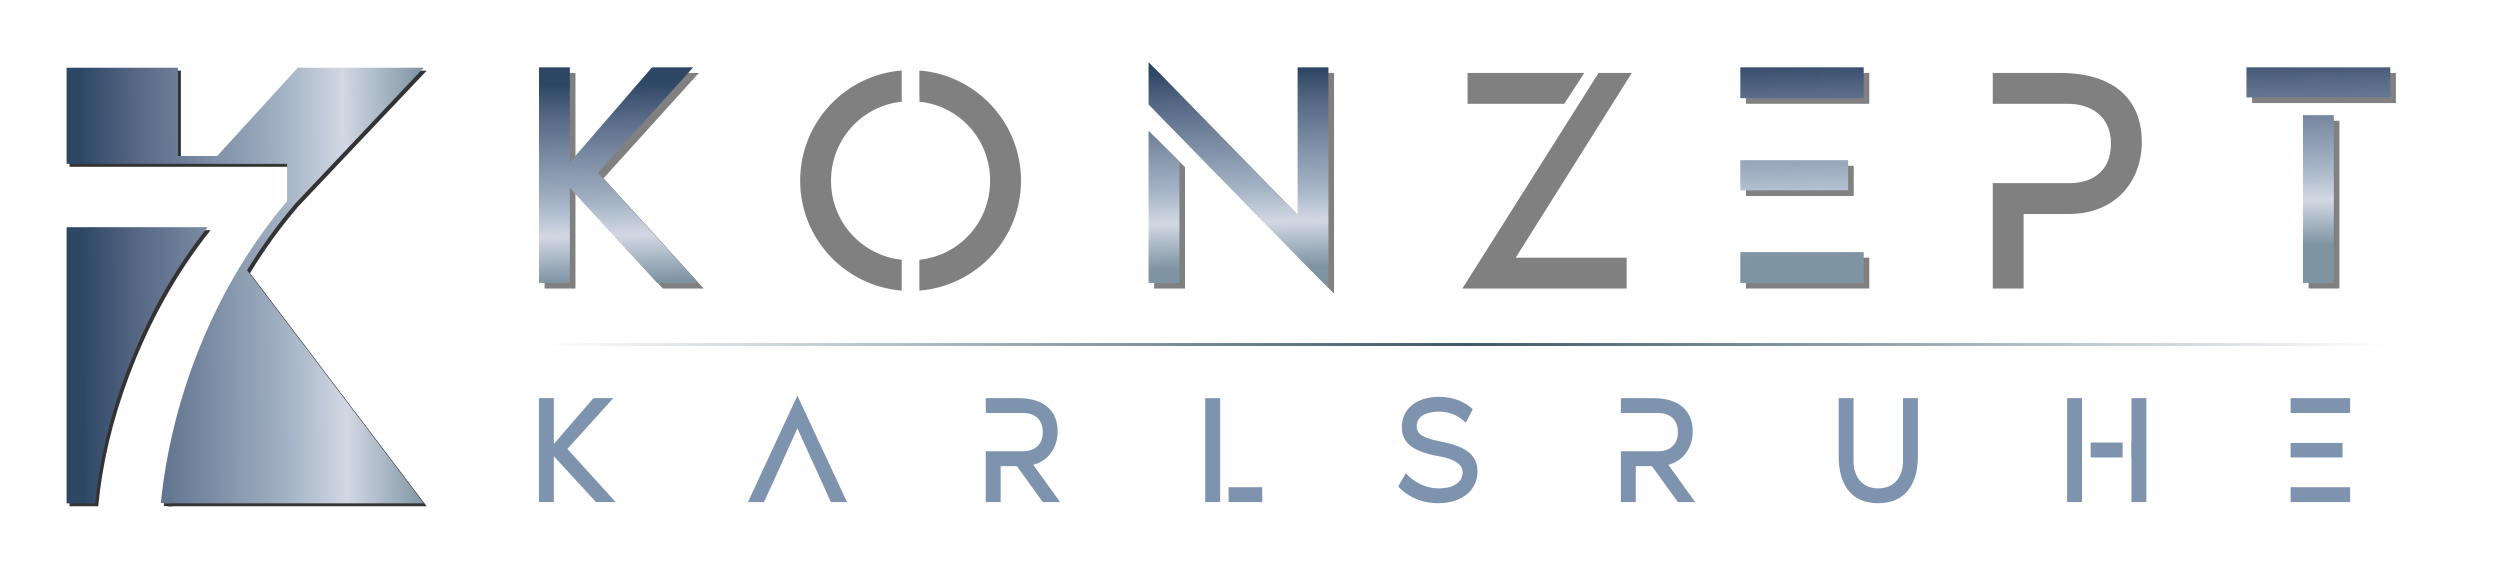 <?xml version="1.0" encoding="UTF-8" standalone="no"?>
<!-- Created with Inkscape (http://www.inkscape.org/) -->

<svg
   version="1.1"
   id="svg2"
   xml:space="preserve"
   width="847.19"
   height="191.057"
   viewBox="0 0 847.19 191.057"
   sodipodi:docname="logo_onwhite.svg"
   inkscape:version="1.2.2 (732a01da63, 2022-12-09)"
   inkscape:export-filename="logo_final.png"
   inkscape:export-xdpi="283.29001"
   inkscape:export-ydpi="283.29001"
   xmlns:inkscape="http://www.inkscape.org/namespaces/inkscape"
   xmlns:sodipodi="http://sodipodi.sourceforge.net/DTD/sodipodi-0.dtd"
   xmlns:xlink="http://www.w3.org/1999/xlink"
   xmlns="http://www.w3.org/2000/svg"
   xmlns:svg="http://www.w3.org/2000/svg"><defs
     id="defs6"><linearGradient
       inkscape:collect="always"
       xlink:href="#linearGradient23671"
       id="linearGradient23673"
       x1="440.969"
       y1="-343.636"
       x2="676.289"
       y2="-346.732"
       gradientUnits="userSpaceOnUse"
       spreadMethod="reflect"
       gradientTransform="matrix(1,0,0,0.121,2.157,-303.057)" /><linearGradient
       inkscape:collect="always"
       id="linearGradient23671"><stop
         style="stop-color:#3c5765;stop-opacity:1;"
         offset="0"
         id="stop23667" /><stop
         style="stop-color:#3c5765;stop-opacity:0;"
         offset="1"
         id="stop23669" /></linearGradient><linearGradient
       inkscape:collect="always"
       id="linearGradient2816-9"><stop
         style="stop-color:#2e4765;stop-opacity:1;"
         offset="0.033"
         id="stop2812-8" /><stop
         style="stop-color:#566885;stop-opacity:1;"
         offset="0.193"
         id="stop5084" /><stop
         style="stop-color:#a4b3c5;stop-opacity:1;"
         offset="0.612"
         id="stop10093-0" /><stop
         style="stop-color:#d2d8e3;stop-opacity:1;"
         offset="0.776"
         id="stop6739-2" /><stop
         style="stop-color:#7e94a3;stop-opacity:1;"
         offset="1"
         id="stop2814-8" /></linearGradient><linearGradient
       inkscape:collect="always"
       xlink:href="#linearGradient2816-9"
       id="linearGradient7525"
       gradientUnits="userSpaceOnUse"
       gradientTransform="translate(-146.314,-26.671)"
       x1="1030.863"
       y1="3768.001"
       x2="1931.334"
       y2="3777.04"
       spreadMethod="pad" /><linearGradient
       inkscape:collect="always"
       xlink:href="#linearGradient2816-9"
       id="linearGradient2716"
       gradientUnits="userSpaceOnUse"
       gradientTransform="translate(-146.314,-26.671)"
       x1="356.708"
       y1="439.39"
       x2="357.803"
       y2="387.382"
       spreadMethod="pad" /></defs><sodipodi:namedview
     id="namedview4"
     pagecolor="#ffffff"
     bordercolor="#666666"
     borderopacity="1.0"
     inkscape:pageshadow="2"
     inkscape:pageopacity="0.0"
     inkscape:pagecheckerboard="0"
     inkscape:showpageshadow="2"
     inkscape:deskcolor="#d1d1d1"
     showgrid="false"
     inkscape:zoom="1.556343"
     inkscape:cx="479.00751"
     inkscape:cy="134.93169"
     inkscape:window-width="2560"
     inkscape:window-height="1017"
     inkscape:window-x="1042"
     inkscape:window-y="276"
     inkscape:window-maximized="1"
     inkscape:current-layer="g8"
     showguides="false"
     inkscape:lockguides="false" /><g
     id="g8"
     inkscape:groupmode="layer"
     inkscape:label="ink_ext_XXXXXX"
     transform="matrix(1.333,0,0,-1.333,-94.349,576.708)"><rect
       style="fill:#ffffff;stroke-width:0.1;-inkscape-stroke:none;stop-color:#000000"
       id="rect11639"
       width="635.393"
       height="143.292"
       x="70.762"
       y="-432.531"
       transform="scale(1,-1)" /><path
       id="path48-3"
       style="font-variation-settings:normal;opacity:1;vector-effect:none;fill:#333333;fill-opacity:1;fill-rule:nonzero;stroke:none;stroke-width:0.1;stroke-linecap:butt;stroke-linejoin:miter;stroke-miterlimit:4;stroke-dasharray:none;stroke-dashoffset:0;stroke-opacity:1;-inkscape-stroke:none;stop-color:#000000;stop-opacity:1"
       d="m 112.411,304.035 c 1.462,14.094 5.066,28.149 10.619,41.358 5.374,12.824 12.594,24.854 21.481,35.357 v 9.49 H 88.455 v 1.988 h 58.044 v -12.208 l -0.231,-0.283 c -8.849,-10.4 -16.044,-22.353 -21.404,-35.113 -5.476,-13.042 -9.029,-26.906 -10.478,-40.794 l -1.975,0.205 m 13.427,87.206 21.391,23.43 h 32.023 l -33.754,-35.69 v 12.26 z m 8.362,-27.868 45.052,-59.441 h -65.853 c 0.564,6.463 1.846,13.504 3.834,21.109 2.821,10.811 6.951,21.019 12.338,30.625 1.551,2.757 3.09,5.322 4.629,7.707 z m -38.448,-59.441 h -7.297 v 70.201 h 35.87 c -8.695,-10.926 -15.594,-23.353 -20.801,-37.229 -4.168,-11.157 -6.759,-22.149 -7.772,-32.972 z m -7.297,87.309 v 23.43 h 28.316 v -23.43 H 88.455" /><path
       id="path48"
       style="fill:url(#linearGradient7525);fill-opacity:1.0;fill-rule:nonzero;stroke:none;font-variation-settings:normal;opacity:1;vector-effect:none;stroke-width:1;stroke-linecap:butt;stroke-linejoin:miter;stroke-miterlimit:4;stroke-dasharray:none;stroke-dashoffset:0;stroke-opacity:1;-inkscape-stroke:none;stop-color:#000000;stop-opacity:1"
       d="m 1116.61,3047.85 c 14.62,140.94 50.66,281.49 106.19,413.58 53.74,128.24 125.94,248.54 214.81,353.57 v 94.9 H 877.051 v 19.88 H 1457.49 V 3807.7 l -2.31,-2.83 c -88.49,-104 -160.44,-223.53 -214.04,-351.13 -54.76,-130.42 -90.29,-269.06 -104.78,-407.94 l -19.75,2.05 m 134.27,872.06 213.91,234.3 h 320.23 l -337.54,-356.9 v 122.6 z m 83.62,-278.68 450.52,-594.41 h -658.53 c 5.64,64.63 18.46,135.04 38.34,211.09 28.21,108.11 69.51,210.19 123.38,306.25 15.51,27.57 30.9,53.22 46.29,77.07 z M 950.023,3046.82 h -72.972 v 702.01 H 1235.75 C 1148.8,3639.57 1079.81,3515.3 1027.74,3376.54 986.059,3264.97 960.152,3155.05 950.023,3046.82 Z m -72.972,873.09 v 234.3 h 283.159 v -234.3 H 877.051"
       transform="scale(0.1)" /><g
       id="g5282-4"
       style="fill:#808080;fill-opacity:1"
       transform="translate(3.581,-1.321)"><path
         d="M 220.629,388.635 244.859,415.421 H 234.375 L 213.492,391.279 V 415.421 h -7.843 v -54.806 h 7.843 v 24.144 l 22.204,-24.144 h 10.398 l -25.465,28.02"
         style="fill:#808080;fill-opacity:1;fill-rule:nonzero;stroke:none;stroke-width:0.115"
         id="path14-3" /><path
         d="m 270.619,388.018 c 0,-14.715 11.366,-26.786 25.817,-27.933 v 7.843 c -10.133,1.058 -17.975,9.604 -17.975,20.09 0,10.486 7.842,19.032 17.975,20.09 v 7.93 c -14.45,-1.145 -25.817,-13.217 -25.817,-28.02 z m 30.31,28.02 v -7.93 c 10.221,-1.058 17.976,-9.604 17.976,-20.09 0,-10.486 -7.755,-19.032 -17.976,-20.09 v -7.843 c 14.45,1.146 25.833,13.218 25.833,27.933 0,14.803 -11.382,26.875 -25.833,28.02"
         style="fill:#808080;fill-opacity:1;fill-rule:nonzero;stroke:none;stroke-width:0.115"
         id="path16-8" /><path
         d="m 360.611,360.615 h 7.842 v 30.84 l -7.842,7.842 z m 37.888,54.806 v -37.536 l -37.888,38.857 v -10.749 l 45.73,-46.7 v 56.128 h -7.842"
         style="fill:#808080;fill-opacity:1;fill-rule:nonzero;stroke:none;stroke-width:0.115"
         id="path18-4" /><path
         d="m 469.973,415.421 h -29.693 v -7.842 h 24.582 z m 12.072,0 h -8.458 l -34.629,-54.806 h 41.766 v 7.843 h -28.196 l 29.518,46.963"
         style="fill:#808080;fill-opacity:1;fill-rule:nonzero;stroke:none;stroke-width:0.115"
         id="path20-2" /><path
         d="m 511.048,415.421 v -7.842 h 31.368 v 7.842 z m 27.404,-31.28 v 7.665 h -27.404 v -7.665 z M 518.891,368.458 h -7.843 v -7.843 h 31.368 v 7.843 H 518.891"
         style="fill:#808080;fill-opacity:1;fill-rule:nonzero;stroke:none;stroke-width:0.115"
         id="path22-5" /><path
         d="m 590.805,415.421 h -17.006 v -7.842 h 19.032 c 5.728,0 11.016,-2.996 11.016,-10.133 0,-7.137 -4.847,-10.045 -10.575,-10.045 h -19.473 v -26.786 h 7.843 v 18.945 h 11.542 c 11.631,0 18.504,8.106 18.504,18.328 0,10.398 -6.607,17.534 -20.882,17.534"
         style="fill:#808080;fill-opacity:1;fill-rule:nonzero;stroke:none;stroke-width:0.115"
         id="path24-0" /><path
         d="m 676.289,407.756 v 7.665 h -36.567 v -7.665 z m -14.362,-47.141 v 42.646 h -7.842 v -42.646 h 7.842"
         style="fill:#808080;fill-opacity:1;fill-rule:nonzero;stroke:none;stroke-width:0.115"
         id="path26-7" /></g><g
       id="g5282"
       style="fill:url(#linearGradient2716);fill-opacity:1;font-variation-settings:normal;opacity:1;vector-effect:none;stroke:none;stroke-width:0.1;stroke-linecap:butt;stroke-linejoin:miter;stroke-miterlimit:4;stroke-dasharray:none;stroke-dashoffset:0;stroke-opacity:1;-inkscape-stroke:none;stop-color:#000000;stop-opacity:1"
       transform="translate(2.157,0.104)"><path
         d="M 220.629,388.635 244.859,415.421 H 234.375 L 213.492,391.279 V 415.421 h -7.843 v -54.806 h 7.843 v 24.144 l 22.204,-24.144 h 10.398 l -25.465,28.02"
         style="fill:url(#linearGradient2716);fill-opacity:1.0;fill-rule:nonzero;stroke:none;stroke-width:0.1;font-variation-settings:normal;vector-effect:none;stroke-linecap:butt;stroke-linejoin:miter;stroke-miterlimit:4;stroke-dasharray:none;stroke-dashoffset:0;stroke-opacity:1;-inkscape-stroke:none;stop-color:#000000;stop-opacity:1"
         id="path14" /><path
         d="m 270.619,388.018 c 0,-14.715 11.366,-26.786 25.817,-27.933 v 7.843 c -10.133,1.058 -17.975,9.604 -17.975,20.09 0,10.486 7.842,19.032 17.975,20.09 v 7.93 c -14.45,-1.145 -25.817,-13.217 -25.817,-28.02 z m 30.31,28.02 v -7.93 c 10.221,-1.058 17.976,-9.604 17.976,-20.09 0,-10.486 -7.755,-19.032 -17.976,-20.09 v -7.843 c 14.45,1.146 25.833,13.218 25.833,27.933 0,14.803 -11.382,26.875 -25.833,28.02"
         style="fill:url(#linearGradient2716);fill-opacity:1.0;fill-rule:nonzero;stroke:none;stroke-width:0.1;font-variation-settings:normal;vector-effect:none;stroke-linecap:butt;stroke-linejoin:miter;stroke-miterlimit:4;stroke-dasharray:none;stroke-dashoffset:0;stroke-opacity:1;-inkscape-stroke:none;stop-color:#000000;stop-opacity:1"
         id="path16" /><path
         d="m 360.611,360.615 h 7.842 v 30.84 l -7.842,7.842 z m 37.888,54.806 v -37.536 l -37.888,38.857 v -10.749 l 45.73,-46.7 v 56.128 h -7.842"
         style="fill:url(#linearGradient2716);fill-opacity:1.0;fill-rule:nonzero;stroke:none;stroke-width:0.1;font-variation-settings:normal;vector-effect:none;stroke-linecap:butt;stroke-linejoin:miter;stroke-miterlimit:4;stroke-dasharray:none;stroke-dashoffset:0;stroke-opacity:1;-inkscape-stroke:none;stop-color:#000000;stop-opacity:1"
         id="path18" /><path
         d="m 469.973,415.421 h -29.693 v -7.842 h 24.582 z m 12.072,0 h -8.458 l -34.629,-54.806 h 41.766 v 7.843 h -28.196 l 29.518,46.963"
         style="fill:url(#linearGradient2716);fill-opacity:1.0;fill-rule:nonzero;stroke:none;stroke-width:0.1;font-variation-settings:normal;vector-effect:none;stroke-linecap:butt;stroke-linejoin:miter;stroke-miterlimit:4;stroke-dasharray:none;stroke-dashoffset:0;stroke-opacity:1;-inkscape-stroke:none;stop-color:#000000;stop-opacity:1"
         id="path20" /><path
         d="m 511.048,415.421 v -7.842 h 31.368 v 7.842 z m 27.404,-31.28 v 7.665 h -27.404 v -7.665 z M 518.891,368.458 h -7.843 v -7.843 h 31.368 v 7.843 H 518.891"
         style="fill:url(#linearGradient2716);fill-opacity:1.0;fill-rule:nonzero;stroke:none;stroke-width:0.1;font-variation-settings:normal;vector-effect:none;stroke-linecap:butt;stroke-linejoin:miter;stroke-miterlimit:4;stroke-dasharray:none;stroke-dashoffset:0;stroke-opacity:1;-inkscape-stroke:none;stop-color:#000000;stop-opacity:1"
         id="path22" /><path
         d="m 590.805,415.421 h -17.006 v -7.842 h 19.032 c 5.728,0 11.016,-2.996 11.016,-10.133 0,-7.137 -4.847,-10.045 -10.575,-10.045 h -19.473 v -26.786 h 7.843 v 18.945 h 11.542 c 11.631,0 18.504,8.106 18.504,18.328 0,10.398 -6.607,17.534 -20.882,17.534"
         style="fill:url(#linearGradient2716);fill-opacity:1.0;fill-rule:nonzero;stroke:none;stroke-width:0.1;font-variation-settings:normal;vector-effect:none;stroke-linecap:butt;stroke-linejoin:miter;stroke-miterlimit:4;stroke-dasharray:none;stroke-dashoffset:0;stroke-opacity:1;-inkscape-stroke:none;stop-color:#000000;stop-opacity:1"
         id="path24" /><path
         d="m 676.289,407.756 v 7.665 h -36.567 v -7.665 z m -14.362,-47.141 v 42.646 h -7.842 v -42.646 h 7.842"
         style="fill:url(#linearGradient2716);fill-opacity:1.0;fill-rule:nonzero;stroke:none;stroke-width:0.1;font-variation-settings:normal;vector-effect:none;stroke-linecap:butt;stroke-linejoin:miter;stroke-miterlimit:4;stroke-dasharray:none;stroke-dashoffset:0;stroke-opacity:1;-inkscape-stroke:none;stop-color:#000000;stop-opacity:1"
         id="path26" /></g><g
       id="g5273"
       style="fill:#7e93ad;fill-opacity:1;stroke:none;stroke-opacity:1"
       transform="translate(2.157,0.104)"><path
         d="m 212.86,318.409 11.69,12.909 h -5.052 l -10.075,-11.631 v 11.631 h -3.789 V 304.899 h 3.789 v 11.645 l 10.706,-11.645 h 5.009 l -12.278,13.51"
         style="fill:#7e93ad;fill-opacity:1;fill-rule:nonzero;stroke:none;stroke-width:0.115;stroke-opacity:1"
         id="path28" /><path
         d="M 271.338,331.964 258.767,304.899 h 4.069 l 2.599,5.653 5.903,13.084 5.948,-13.084 2.541,-5.653 h 4.126 l -12.615,27.065"
         style="fill:#7e93ad;fill-opacity:1;fill-rule:nonzero;stroke:none;stroke-width:0.115;stroke-opacity:1"
         id="path30" /><path
         d="m 331.298,314.371 c 3.951,1.057 6.197,4.421 6.197,8.504 0,5.008 -3.187,8.444 -10.074,8.444 h -8.194 v -3.775 h 9.471 c 2.761,0 5.022,-1.453 5.022,-4.89 0,-3.436 -2.349,-4.846 -5.111,-4.846 h -9.383 V 304.899 h 3.788 v 9.135 h 4.112 l 6.594,-9.135 h 4.406 l -6.829,9.471"
         style="fill:#7e93ad;fill-opacity:1;fill-rule:nonzero;stroke:none;stroke-width:0.115;stroke-opacity:1"
         id="path32" /><path
         d="m 375.016,304.899 h 3.789 v 26.419 h -3.789 z m 14.496,0 v 3.774 h -8.547 v -3.774 h 8.547"
         style="fill:#7e93ad;fill-opacity:1;fill-rule:nonzero;stroke:none;stroke-width:0.115;stroke-opacity:1"
         id="path34" /><path
         d="m 434.757,320.318 c -4.156,0.808 -5.991,1.792 -5.991,3.819 0,2.35 2.042,3.745 5.698,3.745 3.275,0 5.39,-1.441 6.8,-2.806 l 1.777,3.436 c -3.23,3.025 -7.431,3.142 -8.532,3.142 -6.169,0 -9.517,-3.392 -9.517,-7.68 0,-3.523 2.085,-6.168 9.472,-7.431 3.613,-0.646 5.991,-1.924 5.991,-4.038 0,-2.512 -2.172,-4.127 -6.124,-4.127 -3.099,0 -6.153,1.454 -8.326,3.862 l -1.909,-3.349 c 0.382,-0.513 3.774,-4.287 10.147,-4.287 6.169,0 9.987,3.436 9.987,8.018 0,4.464 -3.186,6.462 -9.472,7.695"
         style="fill:#7e93ad;fill-opacity:1;fill-rule:nonzero;stroke:none;stroke-width:0.115;stroke-opacity:1"
         id="path36" /><path
         d="m 492.75,314.371 c 3.951,1.057 6.197,4.421 6.197,8.504 0,5.008 -3.187,8.444 -10.075,8.444 h -8.193 v -3.775 h 9.471 c 2.762,0 5.022,-1.453 5.022,-4.89 0,-3.436 -2.35,-4.846 -5.111,-4.846 h -9.383 V 304.899 h 3.789 v 9.135 h 4.111 l 6.594,-9.135 h 4.406 l -6.829,9.471"
         style="fill:#7e93ad;fill-opacity:1;fill-rule:nonzero;stroke:none;stroke-width:0.115;stroke-opacity:1"
         id="path38" /><path
         d="m 552.402,331.318 v -16.008 c 0,-4.127 -2.335,-6.931 -6.286,-6.931 -3.951,0 -6.286,2.804 -6.286,6.931 v 16.008 h -3.774 v -14.774 c 0,-6.975 2.967,-11.939 10.06,-11.939 6.931,0 10.074,4.964 10.074,11.939 v 14.774 h -3.788"
         style="fill:#7e93ad;fill-opacity:1;fill-rule:nonzero;stroke:none;stroke-width:0.115;stroke-opacity:1"
         id="path40" /><path
         d="m 608.237,316.236 v 3.789 h -8.121 v -3.789 z M 594.123,304.899 h 3.789 v 26.419 h -3.789 z m 16.359,26.419 V 320.025 h -0.043 v -3.789 h 0.043 V 304.899 h 3.789 v 26.419 h -3.789"
         style="fill:#7e93ad;fill-opacity:1;fill-rule:nonzero;stroke:none;stroke-width:0.115;stroke-opacity:1"
         id="path42" /><path
         d="m 650.942,331.318 v -3.775 h 15.126 v 3.775 z m 13.202,-15.082 v 3.701 h -13.202 v -3.701 z m -9.428,-7.562 h -3.774 v -3.774 h 15.126 v 3.774 h -11.352"
         style="fill:#7e93ad;fill-opacity:1;fill-rule:nonzero;stroke:none;stroke-width:0.115;stroke-opacity:1"
         id="path44" /></g><rect
       style="font-variation-settings:normal;fill:url(#linearGradient23673);fill-opacity:1;stroke:none;stroke-width:0.493;stroke-linecap:butt;stroke-linejoin:miter;stroke-miterlimit:4;stroke-dasharray:none;stroke-dashoffset:0;stroke-opacity:1;stop-color:#000000"
       id="rect23665"
       width="470.639"
       height="0.75"
       x="207.806"
       y="-345.432"
       transform="scale(1,-1)" /></g></svg>

